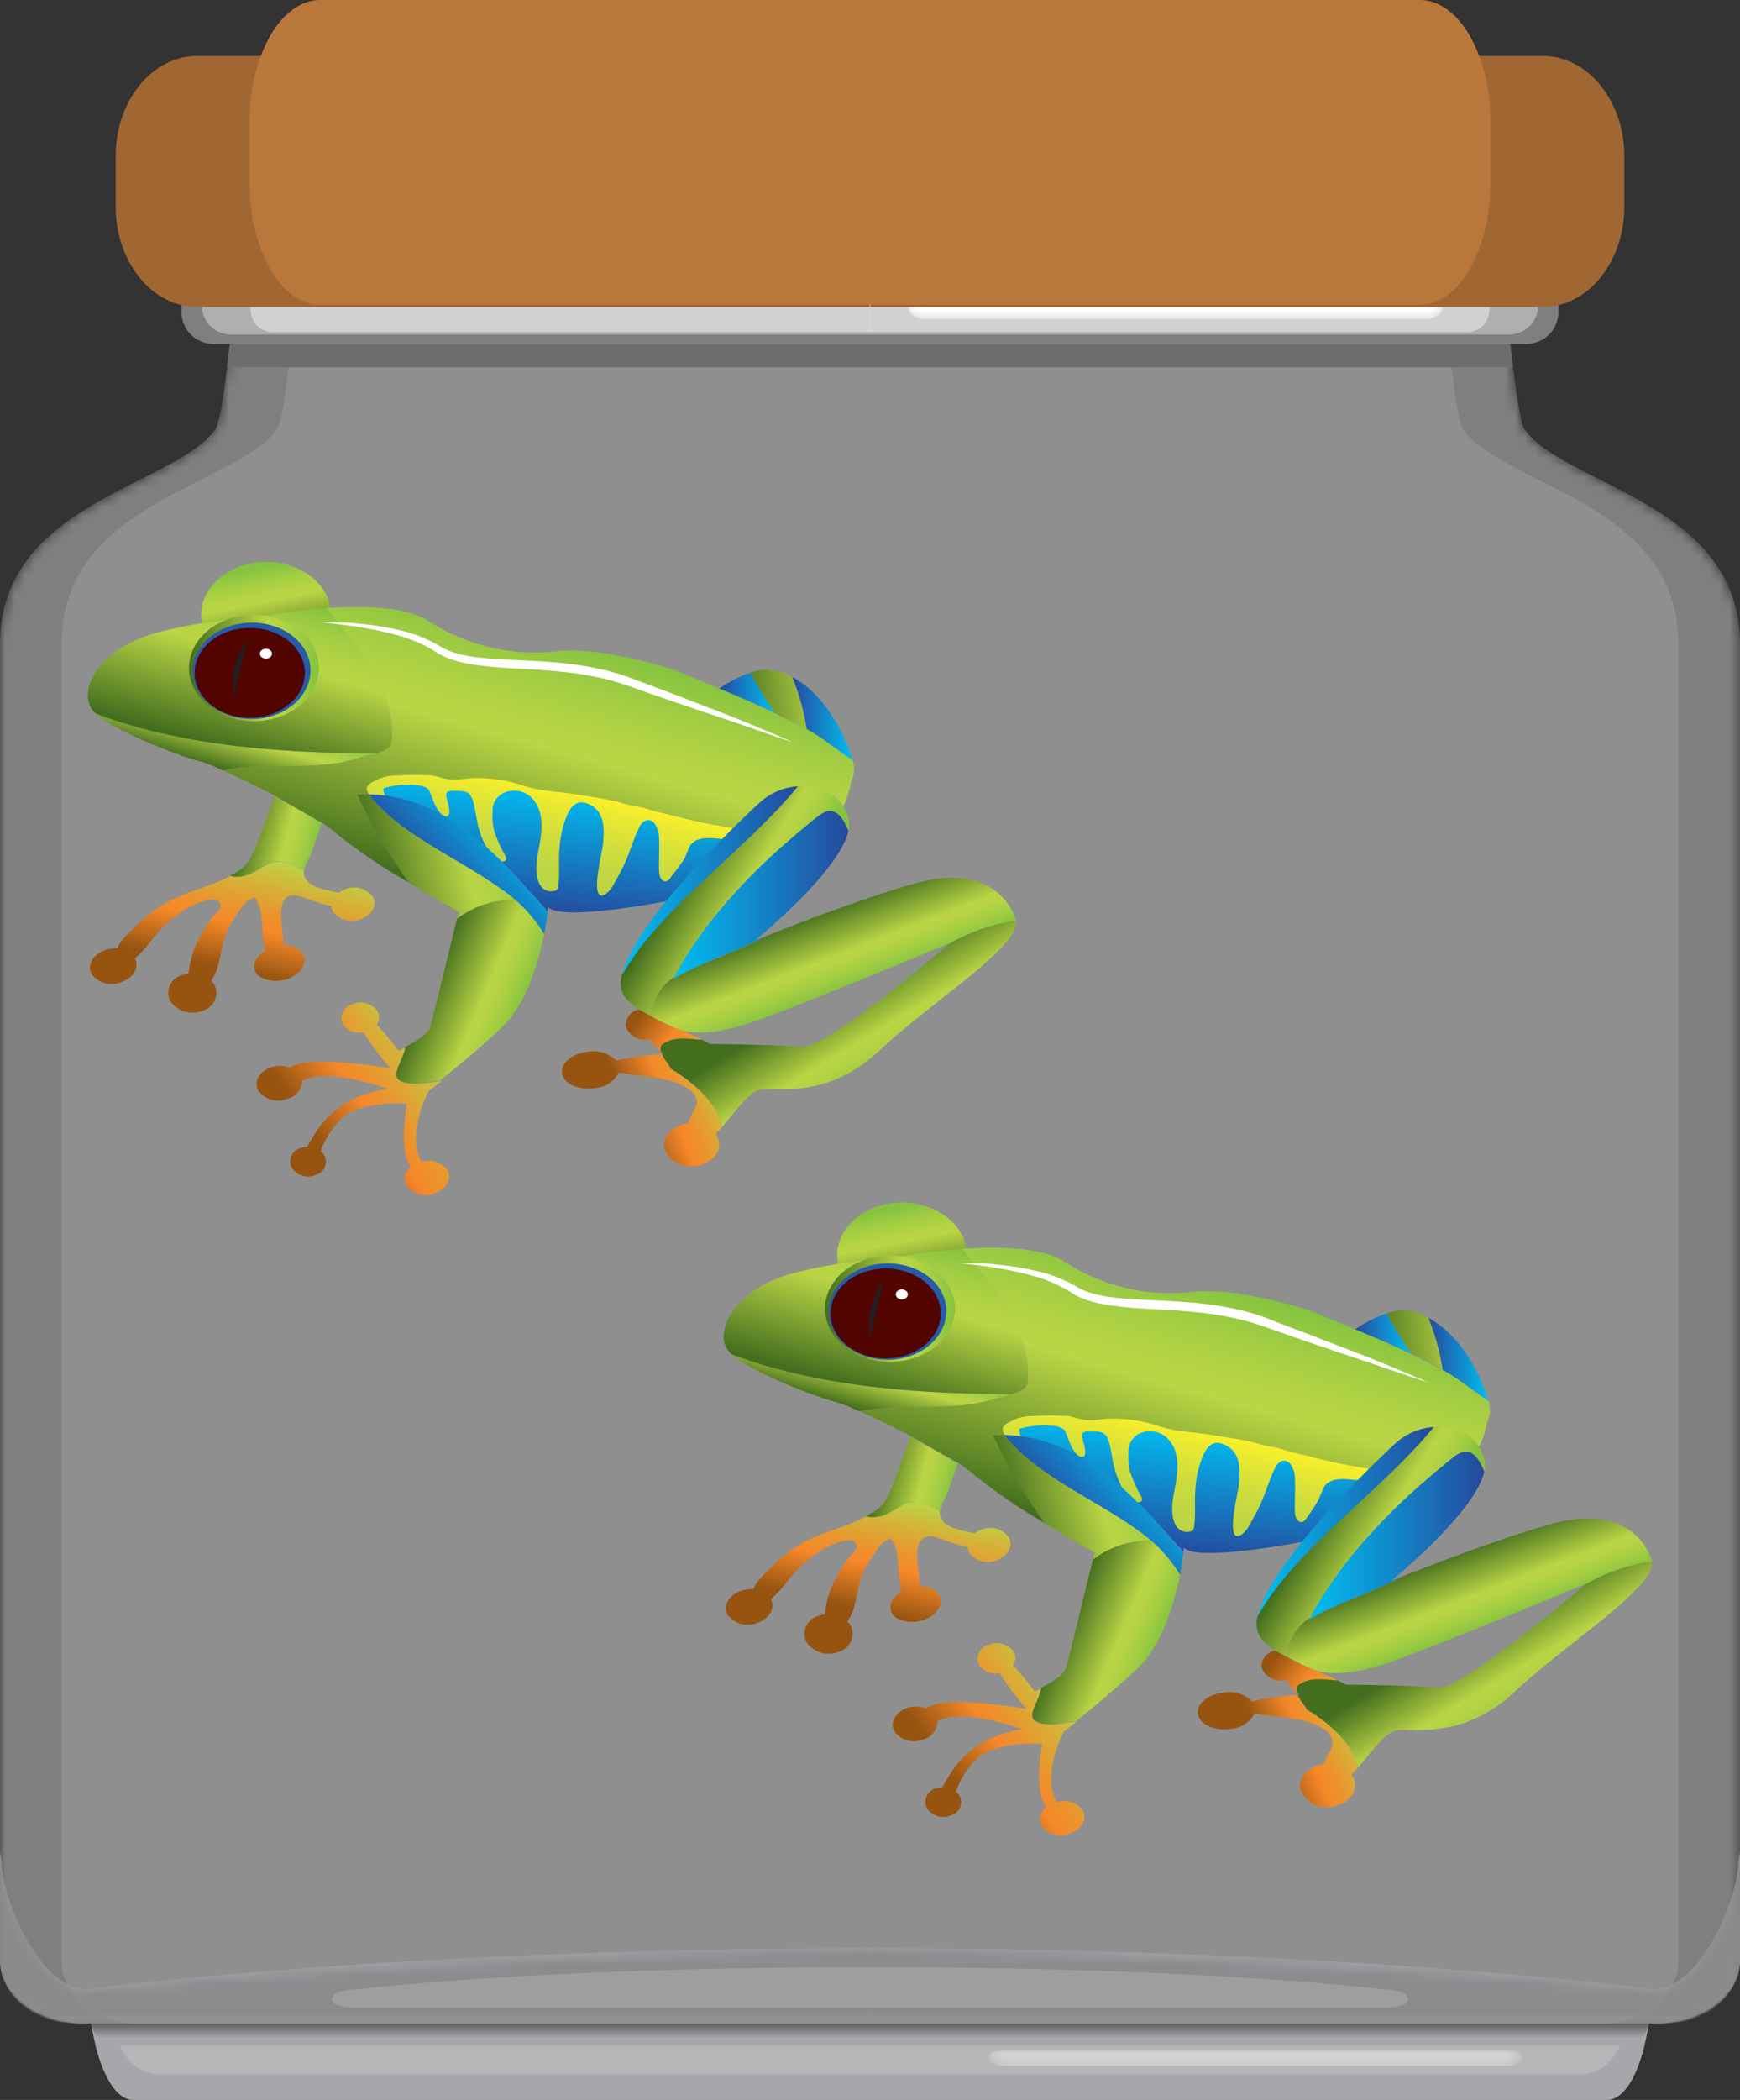 <svg id="Layer_1" data-name="Layer 1" xmlns="http://www.w3.org/2000/svg" xmlns:xlink="http://www.w3.org/1999/xlink" viewBox="0 0 178.55 215.4"><rect x="0" y="0" width="178.55" height="215.4" fill="#333333" stroke="none"/><defs><linearGradient id="linear-gradient" y1="116.49" x2="178.55" y2="116.49" gradientUnits="userSpaceOnUse"><stop offset="0.05" stop-color="#fff"/><stop offset="0.09" stop-color="#fafafa"/><stop offset="0.13" stop-color="#ececec"/><stop offset="0.18" stop-color="#d5d5d5"/><stop offset="0.22" stop-color="#b4b4b4"/><stop offset="0.27" stop-color="#8a8a8a"/><stop offset="0.32" stop-color="#575757"/><stop offset="0.46"/><stop offset="0.55"/><stop offset="0.61" stop-color="#232222"/><stop offset="0.69" stop-color="#4e4c4b"/><stop offset="0.93" stop-color="#fff"/></linearGradient><linearGradient id="linear-gradient-2" x1="126.6" y1="190.01" x2="126.6" y2="207.56" gradientUnits="userSpaceOnUse"><stop offset="0.28"/><stop offset="0.39" stop-color="#030303"/><stop offset="0.49" stop-color="#0e0e0e"/><stop offset="0.57" stop-color="#1f1f1f"/><stop offset="0.66" stop-color="#373737"/><stop offset="0.73" stop-color="#575757"/><stop offset="0.81" stop-color="#7d7d7d"/><stop offset="0.89" stop-color="#ababab"/><stop offset="0.96" stop-color="#dfdfdf"/><stop offset="1" stop-color="#fff"/></linearGradient><linearGradient id="Neutral_4" x1="93.22" y1="31.54" x2="148.04" y2="31.54" gradientUnits="userSpaceOnUse"><stop offset="0.03" stop-color="#231f20"/><stop offset="1" stop-color="#fff"/></linearGradient><linearGradient id="linear-gradient-3" x1="-635.57" y1="190.01" x2="-635.57" y2="207.56" gradientTransform="matrix(-1, 0, 0, 1, -583.62, 0)" xlink:href="#linear-gradient-2"/><linearGradient id="linear-gradient-4" x1="-663.81" y1="11.24" x2="-609.3" y2="11.24" gradientTransform="matrix(-1, 0, 0, 1, -583.62, 0)" gradientUnits="userSpaceOnUse"><stop offset="0.07"/><stop offset="0.88" stop-color="#fff"/><stop offset="0.99"/></linearGradient><linearGradient id="Neutral_4-2" x1="101.39" y1="211.09" x2="156.2" y2="211.09" xlink:href="#Neutral_4"/><linearGradient id="linear-gradient-5" x1="92.2" y1="1.88" x2="144.92" y2="1.88" gradientUnits="userSpaceOnUse"><stop offset="0.03"/><stop offset="0.89" stop-color="#fff"/><stop offset="1"/></linearGradient><mask id="mask" x="0" y="25.42" width="178.55" height="182.14" maskUnits="userSpaceOnUse"><path d="M156.43,44c-1-1.5-2.37-18.62-2.37-18.62H24.49S23.15,42.54,22.12,44C18.16,49.8,0,51.53,0,66V201.11c0,3.56,3.54,6.45,7.9,6.45H170.65c4.36,0,7.9-2.89,7.9-6.45V66C178.55,51.53,160.39,49.8,156.43,44Z" fill="url(#linear-gradient)"/></mask><mask id="mask-2" x="74.66" y="190.01" width="103.89" height="17.54" maskUnits="userSpaceOnUse"><g opacity="0.59"><path d="M178.36,191.16c0,3.56-3.89,12.89-8.69,12.89,0,0-45.89-4.21-95-4.21v7.71h95.2c4.8,0,8.69-2.89,8.69-6.45V190A7.47,7.47,0,0,0,178.36,191.16Z" fill="url(#linear-gradient-2)"/></g></mask><mask id="mask-3" x="93.22" y="30.36" width="54.81" height="2.36" maskUnits="userSpaceOnUse"><path d="M148,31.54c0-.65-.75-1.18-1.69-1.18H94.91c-.93,0-1.69.53-1.69,1.18s.76,1.18,1.69,1.18h51.44C147.28,32.73,148,32.2,148,31.54Z" fill="url(#Neutral_4)"/></mask><mask id="mask-4" x="0" y="190.01" width="103.89" height="17.54" maskUnits="userSpaceOnUse"><g opacity="0.59"><path d="M.19,191.16c0,3.56,3.89,12.89,8.69,12.89,0,0,45.89-4.21,95-4.21v7.71H8.69c-4.8,0-8.69-2.89-8.69-6.45V190A7.47,7.47,0,0,1,.19,191.16Z" fill="url(#linear-gradient-3)"/></g></mask><linearGradient id="linear-gradient-6" x1="89.27" y1="207.56" x2="89.27" y2="209.06" gradientUnits="userSpaceOnUse"><stop offset="0" stop-color="#5e5e5e"/><stop offset="1" stop-color="#a5a7aa"/></linearGradient><mask id="mask-5" x="25.68" y="10.59" width="54.51" height="1.29" maskUnits="userSpaceOnUse"><path d="M80.19,11.24a.73.73,0,0,1-.79.64H26.47a.73.73,0,0,1-.79-.64h0a.73.73,0,0,1,.79-.64H79.4a.73.73,0,0,1,.79.64Z" fill="url(#linear-gradient-4)"/></mask><mask id="mask-6" x="101.39" y="210.26" width="54.81" height="1.65" maskUnits="userSpaceOnUse"><path d="M156.2,211.09c0-.46-.76-.83-1.69-.83H103.07c-.93,0-1.69.37-1.69.83s.76.82,1.69.82h51.44C155.44,211.91,156.2,211.54,156.2,211.09Z" fill="url(#Neutral_4-2)"/></mask><mask id="mask-7" x="92.2" y="0.85" width="52.72" height="2.06" maskUnits="userSpaceOnUse"><path d="M92.2,1.88c0,.57.34,1,.76,1h51.19c.42,0,.76-.46.76-1h0c0-.57-.34-1-.76-1H93c-.42,0-.76.46-.76,1Z" fill="url(#linear-gradient-5)"/></mask><linearGradient id="linear-gradient-7" x1="26.35" y1="58.35" x2="28.06" y2="66.73" gradientUnits="userSpaceOnUse"><stop offset="0" stop-color="#85c340"/><stop offset="0.02" stop-color="#8ac540"/><stop offset="0.17" stop-color="#a4ce43"/><stop offset="0.3" stop-color="#b4d344"/><stop offset="0.4" stop-color="#bad545"/><stop offset="1" stop-color="#436e1e"/></linearGradient><linearGradient id="linear-gradient-8" x1="24.72" y1="85.43" x2="32.3" y2="87.32" gradientUnits="userSpaceOnUse"><stop offset="0" stop-color="#436e1e"/><stop offset="0.6" stop-color="#bad545"/><stop offset="0.7" stop-color="#b4d344"/><stop offset="0.83" stop-color="#a4ce43"/><stop offset="0.98" stop-color="#8ac540"/><stop offset="1" stop-color="#85c340"/></linearGradient><linearGradient id="linear-gradient-9" x1="25.69" y1="87.63" x2="23.07" y2="99.35" gradientUnits="userSpaceOnUse"><stop offset="0" stop-color="#bad545"/><stop offset="0.23" stop-color="#d5b238"/><stop offset="0.47" stop-color="#ec932d"/><stop offset="0.61" stop-color="#f58829"/><stop offset="1" stop-color="#975410"/></linearGradient><linearGradient id="linear-gradient-10" x1="73.8" y1="71.06" x2="79.56" y2="71.06" gradientUnits="userSpaceOnUse"><stop offset="0" stop-color="#254a9d"/><stop offset="1" stop-color="#00bff2"/></linearGradient><linearGradient id="linear-gradient-11" x1="81.3" y1="73.73" x2="87.48" y2="73.73" xlink:href="#linear-gradient-10"/><linearGradient id="linear-gradient-12" x1="75.39" y1="72.28" x2="90.17" y2="70.77" xlink:href="#linear-gradient-8"/><linearGradient id="linear-gradient-13" x1="23.19" y1="78.99" x2="24.79" y2="73.35" xlink:href="#linear-gradient-8"/><linearGradient id="linear-gradient-14" x1="23.65" y1="76.89" x2="28.16" y2="60.94" xlink:href="#linear-gradient-8"/><linearGradient id="linear-gradient-15" x1="51.44" y1="92.59" x2="59" y2="65.91" xlink:href="#linear-gradient-8"/><linearGradient id="linear-gradient-16" x1="59.58" y1="94.11" x2="61" y2="81.23" xlink:href="#linear-gradient-10"/><linearGradient id="linear-gradient-17" x1="-9103.87" y1="91.79" x2="-9085.87" y2="91.79" gradientTransform="matrix(-1, 0, 0, 1, -9016.8, 0)" xlink:href="#linear-gradient-10"/><linearGradient id="linear-gradient-18" x1="74.4" y1="110.14" x2="64.63" y2="114.22" xlink:href="#linear-gradient-9"/><linearGradient id="linear-gradient-19" x1="73.58" y1="110" x2="65.51" y2="104.41" xlink:href="#linear-gradient-9"/><linearGradient id="linear-gradient-20" x1="70.48" y1="89.46" x2="79.06" y2="94.7" xlink:href="#linear-gradient-8"/><linearGradient id="linear-gradient-21" x1="86.09" y1="101.32" x2="91.19" y2="109.77" xlink:href="#linear-gradient-8"/><linearGradient id="linear-gradient-22" x1="83.34" y1="93.64" x2="86.36" y2="101.44" xlink:href="#linear-gradient-8"/><linearGradient id="linear-gradient-23" x1="-9049.55" y1="68.52" x2="-9036.21" y2="68.52" gradientTransform="matrix(-1, 0, 0, 1, -9016.8, 0)" xlink:href="#linear-gradient-7"/><radialGradient id="radial-gradient" cx="-9013.39" cy="67.09" r="5.63" gradientTransform="matrix(-1.22, 0, 0, 1, -11000.61, 0.44)" gradientUnits="userSpaceOnUse"><stop offset="0" stop-color="#3165af"/><stop offset="0.64" stop-color="#2b60ac"/><stop offset="1" stop-color="#255ba9"/></radialGradient><radialGradient id="radial-gradient-2" cx="-9013.26" cy="67.39" r="5.25" gradientTransform="matrix(-1.22, 0, 0, 1, -11000.61, 0.44)" gradientUnits="userSpaceOnUse"><stop offset="0" stop-color="#ee4323"/><stop offset="0.13" stop-color="#e84122"/><stop offset="0.3" stop-color="#d83a1e"/><stop offset="0.49" stop-color="#bc2f18"/><stop offset="0.7" stop-color="#96200f"/><stop offset="0.92" stop-color="#660c05"/><stop offset="1" stop-color="#520400"/></radialGradient><linearGradient id="linear-gradient-24" x1="57.57" y1="80.52" x2="55.39" y2="90.47" gradientUnits="userSpaceOnUse"><stop offset="0" stop-color="#fff229"/><stop offset="0.2" stop-color="#eae931"/><stop offset="0.51" stop-color="#d0de3c"/><stop offset="0.79" stop-color="#c0d743"/><stop offset="1" stop-color="#bad545"/></linearGradient><linearGradient id="linear-gradient-25" x1="-9098.68" y1="90.29" x2="-9080.69" y2="90.29" gradientTransform="matrix(-1, 0, 0, 1, -9016.8, 0)" xlink:href="#linear-gradient-10"/><linearGradient id="linear-gradient-26" x1="45.56" y1="109.2" x2="33.17" y2="117.61" xlink:href="#linear-gradient-9"/><linearGradient id="linear-gradient-27" x1="37.98" y1="88.95" x2="53.27" y2="84.61" xlink:href="#linear-gradient-8"/><linearGradient id="linear-gradient-28" x1="44.26" y1="100.46" x2="53.01" y2="104.18" xlink:href="#linear-gradient-8"/><linearGradient id="linear-gradient-29" x1="44.59" y1="90.83" x2="51.77" y2="83.81" xlink:href="#linear-gradient-10"/><linearGradient id="linear-gradient-30" x1="91.6" y1="124.06" x2="93.31" y2="132.45" xlink:href="#linear-gradient-7"/><linearGradient id="linear-gradient-31" x1="89.97" y1="151.15" x2="97.55" y2="153.04" xlink:href="#linear-gradient-8"/><linearGradient id="linear-gradient-32" x1="90.95" y1="153.34" x2="88.33" y2="165.07" xlink:href="#linear-gradient-9"/><linearGradient id="linear-gradient-33" x1="139.05" y1="136.78" x2="144.81" y2="136.78" xlink:href="#linear-gradient-10"/><linearGradient id="linear-gradient-34" x1="146.56" y1="139.45" x2="152.74" y2="139.45" xlink:href="#linear-gradient-10"/><linearGradient id="linear-gradient-35" x1="140.64" y1="138" x2="155.42" y2="136.48" xlink:href="#linear-gradient-8"/><linearGradient id="linear-gradient-36" x1="88.45" y1="144.71" x2="90.04" y2="139.07" xlink:href="#linear-gradient-8"/><linearGradient id="linear-gradient-37" x1="88.9" y1="142.61" x2="93.42" y2="126.65" xlink:href="#linear-gradient-8"/><linearGradient id="linear-gradient-38" x1="116.69" y1="158.31" x2="124.25" y2="131.63" xlink:href="#linear-gradient-8"/><linearGradient id="linear-gradient-39" x1="124.84" y1="159.83" x2="126.25" y2="146.95" xlink:href="#linear-gradient-10"/><linearGradient id="linear-gradient-40" x1="-9169.13" y1="157.51" x2="-9151.12" y2="157.51" gradientTransform="matrix(-1, 0, 0, 1, -9016.8, 0)" xlink:href="#linear-gradient-10"/><linearGradient id="linear-gradient-41" x1="139.66" y1="175.86" x2="129.88" y2="179.94" xlink:href="#linear-gradient-9"/><linearGradient id="linear-gradient-42" x1="138.83" y1="175.72" x2="130.76" y2="170.13" xlink:href="#linear-gradient-9"/><linearGradient id="linear-gradient-43" x1="135.74" y1="155.18" x2="144.31" y2="160.42" xlink:href="#linear-gradient-8"/><linearGradient id="linear-gradient-44" x1="151.34" y1="167.04" x2="156.44" y2="175.48" xlink:href="#linear-gradient-8"/><linearGradient id="linear-gradient-45" x1="148.59" y1="159.36" x2="151.61" y2="167.16" xlink:href="#linear-gradient-8"/><linearGradient id="linear-gradient-46" x1="-9114.8" y1="134.24" x2="-9101.46" y2="134.24" gradientTransform="matrix(-1, 0, 0, 1, -9016.8, 0)" xlink:href="#linear-gradient-7"/><radialGradient id="radial-gradient-3" cx="-9066.73" cy="132.92" r="5.63" xlink:href="#radial-gradient"/><radialGradient id="radial-gradient-4" cx="-9066.6" cy="133.22" r="5.25" xlink:href="#radial-gradient-2"/><linearGradient id="linear-gradient-47" x1="122.83" y1="146.24" x2="120.64" y2="156.18" xlink:href="#linear-gradient-24"/><linearGradient id="linear-gradient-48" x1="-9163.93" y1="156.01" x2="-9145.94" y2="156.01" gradientTransform="matrix(-1, 0, 0, 1, -9016.8, 0)" xlink:href="#linear-gradient-10"/><linearGradient id="linear-gradient-49" x1="110.82" y1="174.92" x2="98.42" y2="183.33" xlink:href="#linear-gradient-9"/><linearGradient id="linear-gradient-50" x1="103.23" y1="154.67" x2="118.53" y2="150.33" xlink:href="#linear-gradient-8"/><linearGradient id="linear-gradient-51" x1="109.52" y1="166.18" x2="118.26" y2="169.89" xlink:href="#linear-gradient-8"/><linearGradient id="linear-gradient-52" x1="109.84" y1="156.55" x2="117.02" y2="149.53" xlink:href="#linear-gradient-10"/></defs><title>1</title><g mask="url(#mask)"><path d="M156.43,44c-1-1.5-2.37-18.62-2.37-18.62H24.49S23.15,42.54,22.12,44C18.16,49.8,0,51.53,0,66V201.11c0,3.56,3.54,6.45,7.9,6.45H170.65c4.36,0,7.9-2.89,7.9-6.45V66C178.55,51.53,160.39,49.8,156.43,44Z" fill="#7f7f7f"/></g><path d="M150.11,44c-1-1.5-2.37-18.62-2.37-18.62H30.81S29.47,42.54,28.44,44c-4,5.77-22.12,7.49-22.12,22V201.11c0,3.56,3.54,6.45,7.9,6.45H164.33c4.36,0,7.9-2.89,7.9-6.45V66C172.23,51.53,154.07,49.8,150.11,44Z" fill="#bbbcbe" opacity="0.27"/><path d="M154,26.71h.12c-.08-.8-.12-1.28-.12-1.28H89.27v1.29Z" fill="#595b5c"/><path d="M89.27,37.67h66c-.11-.77-.21-1.56-.31-2.36H89.27Z" fill="#6b6d6f"/><g opacity="0.59"><path d="M178.36,191.16c0,3.56-3.89,12.89-8.69,12.89,0,0-31.27-4.21-80.39-4.21v7.71h80.58c4.8,0,8.69-2.89,8.69-6.45V190A7.47,7.47,0,0,0,178.36,191.16Z" fill="#aaadb0"/></g><g mask="url(#mask-2)"><path d="M178.36,191.16c0,3.56-3.89,12.89-8.69,12.89,0,0-31.27-4.21-80.39-4.21v7.71h80.58c4.8,0,8.69-2.89,8.69-6.45V190A7.47,7.47,0,0,0,178.36,191.16Z" fill="#7d7f81"/></g><path d="M141.88,204.05s-17.85-2.27-52.6-2.27v4.16H142C145.41,205.95,145.28,204.05,141.88,204.05Z" fill="#fff" opacity="0.16"/><path d="M89.27,28.43h65c-.07-.67-.12-1.25-.17-1.72H89.27Z" fill="#797c7e" opacity="0.71"/><path d="M156.85,28.35H89.27v6.92h67.58a3.28,3.28,0,0,0,3.06-3.46A3.28,3.28,0,0,0,156.85,28.35Z" fill="#7d7f81"/><path d="M154.88,28.43H89.27v5.88h65.61a2.94,2.94,0,1,0,0-5.88Z" fill="#aeafb0"/><path d="M150.23,29.4h-61v4.67h61a2.35,2.35,0,1,0,0-4.67Z" fill="#e1e2e3" opacity="0.66"/><g mask="url(#mask-3)"><path d="M148,31.54c0-.65-.75-1.18-1.69-1.18H94.91c-.93,0-1.69.53-1.69,1.18s.76,1.18,1.69,1.18h51.44C147.28,32.73,148,32.2,148,31.54Z" fill="#fff"/></g><path d="M24.5,26.71h-.12c.07-.8.12-1.28.12-1.28H89.27v1.29Z" fill="#595b5c"/><path d="M9.37,207.56c.67,4.59,2.34,7.84,4.29,7.84H164.89c2,0,3.62-3.25,4.29-7.84Z" fill="#a5a7aa"/><path d="M12.34,209.8a4.47,4.47,0,0,0,4.15,3H162.05a4.47,4.47,0,0,0,4.15-3Z" fill="#b4b6b8"/><path d="M89.27,37.67h-66c.11-.77.21-1.56.31-2.36H89.27Z" fill="#6b6d6f"/><g opacity="0.59"><path d="M.19,191.16c0,3.56,3.89,12.89,8.69,12.89,0,0,31.27-4.21,80.39-4.21v7.71H8.69c-4.8,0-8.69-2.89-8.69-6.45V190A7.47,7.47,0,0,1,.19,191.16Z" fill="#aaadb0"/></g><g mask="url(#mask-4)"><path d="M.19,191.16c0,3.56,3.89,12.89,8.69,12.89,0,0,31.27-4.21,80.39-4.21v7.71H8.69c-4.8,0-8.69-2.89-8.69-6.45V190A7.47,7.47,0,0,1,.19,191.16Z" fill="#7d7f81"/></g><path d="M36.67,204.05s17.85-2.27,52.6-2.27v4.16H36.54C33.14,205.95,33.27,204.05,36.67,204.05Z" fill="#fff" opacity="0.16"/><path d="M89.27,28.43h-65c.07-.67.12-1.25.17-1.72H89.27Z" fill="#797c7e" opacity="0.71"/><path d="M9.37,207.56a8.89,8.89,0,0,0,.53,1.51H168.65a8.85,8.85,0,0,0,.53-1.51Z" fill="url(#linear-gradient-6)"/><g mask="url(#mask-5)"><path d="M80.19,11.24a.73.73,0,0,1-.79.64H26.47a.73.73,0,0,1-.79-.64h0a.73.73,0,0,1,.79-.64H79.4a.73.73,0,0,1,.79.64Z" fill="#fff" opacity="0.32"/></g><path d="M21.69,28.35H89.27v6.92H21.69a3.28,3.28,0,0,1-3.06-3.46A3.28,3.28,0,0,1,21.69,28.35Z" fill="#7d7f81"/><path d="M23.67,28.43H89.27v5.88H23.67a2.94,2.94,0,1,1,0-5.88Z" fill="#aeafb0"/><path d="M28.32,29.4h61v4.67h-61a2.35,2.35,0,1,1,0-4.67Z" fill="#e1e2e3" opacity="0.66"/><g mask="url(#mask-6)"><path d="M156.2,211.09c0-.46-.76-.83-1.29-.83H103.47c-1.33,0-2.08.37-2.08.83s.76.82,1.69.82h51.44C155.44,211.91,156.2,211.54,156.2,211.09Z" fill="#d6d6d6"/></g><path d="M158.31,5.74h-69V31.49h69c4.62,0,8.37-4.61,8.37-10.3V16C166.68,10.35,162.93,5.74,158.31,5.74Z" fill="#a16733"/><path d="M154.15,7H89.27V30.2h64.88c4.39,0,8-4.15,8-9.27V16.3C162.1,11.18,158.54,7,154.15,7Z" fill="#a16733"/><g mask="url(#mask-7)"><path d="M92.2,1.88c0,.57.34,1,.76,1h51.19c.42,0,.76-.46.76-1h0c0-.57-.34-1-.76-1H93c-.42,0-.76.46-.76,1Z" fill="#fff" opacity="0.71"/></g><path d="M20.24,5.74h69V31.49h-69c-4.62,0-8.37-4.61-8.37-10.3V16C11.87,10.35,15.61,5.74,20.24,5.74Z" fill="#a16733"/><path d="M24.4,7H89.27V30.2H24.4c-4.39,0-7.95-4.15-7.95-9.27V16.3C16.45,11.18,20,7,24.4,7Z" fill="#a16733"/><path d="M145.7,0H32.85c-4,0-7.24,5.6-7.24,12.51v6.25c0,6.91,3.24,12.51,7.24,12.51H145.7c4,0,7.24-5.6,7.24-12.51V12.51C152.94,5.6,149.7,0,145.7,0Z" fill="#ba773b"/><path d="M21.26,65.36c1.54,2.73,5.5,3.92,8.85,2.66s4.8-4.49,3.26-7.22-5.5-3.92-8.85-2.66S19.71,62.63,21.26,65.36Z" fill="url(#linear-gradient-7)"/><path d="M27.74,88.49c1.24-.38,2.31.24,3.45.81A3.88,3.88,0,0,1,31.73,88a10.11,10.11,0,0,0,.54-1.47c.25-.67.5-1.33.72-2l0-.14-4.84-2.75-.1.28c-.56,1.58-1.12,3.16-1.71,4.74a7.88,7.88,0,0,1-1,1.92,4.56,4.56,0,0,1-1.29,1l-.45.28C25.26,90.25,26.5,89.1,27.74,88.49Z" fill="url(#linear-gradient-8)"/><path d="M38.26,92a2.38,2.38,0,0,0-2.87-.77,2.43,2.43,0,0,0-.63.35c-1.34-.33-2.92-.47-3.45-1.54a1.22,1.22,0,0,1-.11-.72c-1.14-.57-2.21-1.19-3.45-.81-1.24.61-2.48,1.76-4.12,1.34-1.89,1.08-4.39,1.54-6.31,2.61A14.06,14.06,0,0,0,13.93,95c-.62.65-1.62,1.44-1.87,2.29a3.15,3.15,0,0,0-1.35.19c-1.22.46-1.8,1.56-1.3,2.45a2.59,2.59,0,0,0,3.12.78c1.19-.45,1.77-1.5,1.32-2.38a15.54,15.54,0,0,0,1.87-2.11,13.91,13.91,0,0,1,3.63-3.14c.48-.28,3.27-1.57,3.28-.14,0,.41-.67.91-.91,1.24A15.85,15.85,0,0,0,20.57,96a9.78,9.78,0,0,0-1.22,3.85,3,3,0,0,0-.65.15,1.89,1.89,0,0,0-1.23,2.68,2.74,2.74,0,0,0,3.3,1A1.89,1.89,0,0,0,22,101a2,2,0,0,0-.33-.42c.85-1.16.95-2.87,1.28-4.08a8.78,8.78,0,0,1,1.4-2.75c.5-.74.78-1.34,1.76-1.68.77.87.76,2.39.84,3.43a9.71,9.71,0,0,0,.28,2c-1,.57-1.38,1.48-1,2.22s2,1.18,3.34.67,2-1.63,1.54-2.51a2.22,2.22,0,0,0-2-.91c0-.24,0-.49-.06-.76-.07-1-.64-3.49.43-4.21.55-.37,1.29-.09,1.84.12a23.09,23.09,0,0,0,2.28.72l.41.11a1.35,1.35,0,0,0,.16.55,2.38,2.38,0,0,0,2.87.77C38.22,93.83,38.73,92.82,38.26,92Z" fill="url(#linear-gradient-9)"/><path d="M73.8,70.64s2.85,1.11,5.76,2.49A36.44,36.44,0,0,1,77,69,12.72,12.72,0,0,0,73.8,70.64Z" fill="url(#linear-gradient-10)"/><path d="M87.48,78s-1.62-6.1-6.18-8.56a23.05,23.05,0,0,1,1.49,5.33c.59.34,1.13.67,1.58,1Z" fill="url(#linear-gradient-11)"/><path d="M80,68.87A4.84,4.84,0,0,0,77,69a36.44,36.44,0,0,0,2.51,4.12c1.12.53,2.25,1.1,3.23,1.66a23.05,23.05,0,0,0-1.49-5.33A8.34,8.34,0,0,0,80,68.87Z" fill="url(#linear-gradient-12)"/><path d="M20.63,78.11a16.51,16.51,0,0,1,2.23.91L23,79c4.71-.9,9.42.23,14.12-1.36a13.93,13.93,0,0,0,1.52-.38c-9.87,0-19.87-.72-28.82-4.08C12.26,75.42,20.32,78.16,20.63,78.11Z" fill="url(#linear-gradient-13)"/><path d="M40.2,76.06c.49-5-3.34-9.44-6.72-13.68a65,65,0,0,0-7.46,1,47.57,47.57,0,0,0-9.75,1.47c-5.52,1.4-8.12,5.33-7,7.64a2.56,2.56,0,0,0,.58.72c8.95,3.36,19,4,28.82,4.08C39.48,77,40.2,76.61,40.2,76.06Z" fill="url(#linear-gradient-14)"/><path d="M87.34,80.17A2.88,2.88,0,0,0,87.49,78h0l-3.12-2.23c-3.12-2.23-15.23-7.07-15.23-7.07s-6.89-2.33-11.77-1.93a20,20,0,0,1-13.45-3.11c-2.35-1.44-6.64-1.55-10.44-1.28,3.38,4.24,7.2,8.7,6.72,13.68,0,.9-1.94,1.36-3,1.58C32.45,79.23,27.74,78.1,23,79l-.18,0c1.44.65,3.4,1.59,5.34,2.59L33,84.37a13,13,0,0,1,1.67,1.25A56,56,0,0,0,42,90.55a53.11,53.11,0,0,1-5.32-9.07,16.7,16.7,0,0,1,2.8.12c-.47-.52-.12-.95-.42-1.56,15.17,0,28.78,3.11,43.14,7.06.43-.28.86-.56,1.3-.87A9.19,9.19,0,0,0,87.34,80.17Z" fill="url(#linear-gradient-15)"/><path d="M39.44,81.6c7.53,1,12.29,7,16.77,11.88,0-.29,0-.45,0-.45,1.37,1.49,11.56-.47,12.6-.67,6.82-1.82,10-3.16,13.3-5.26C67.8,83.15,54.49,80,39.32,80,39.62,80.65,39,81.08,39.44,81.6Z" fill="url(#linear-gradient-16)"/><path d="M87.07,85.21c-.72-1.71-1.58-2.82-3.33-1.35-6.19,5-11.3,10.25-14.68,16.54,3-1.75,6.48-2.74,9.61-4.43l-1.17.47S86.13,89.44,87.07,85.21Z" fill="url(#linear-gradient-17)"/><path d="M67.92,108.13a31.81,31.81,0,0,0-4.67.66,3.38,3.38,0,0,0-3-.9c-1.62.21-2.77,1.22-2.57,2.25s1.68,1.7,3.3,1.48a3,3,0,0,0,2.52-1.6c1.6.29,4.15.48,5.34.85,1.91.59,3.38,1.58,2.26,3.26a3.65,3.65,0,0,0-.49,1.11h-.06c-1.54.2-2.6,1.34-2.36,2.54a2.77,2.77,0,0,0,3.21,1.81c1.54-.2,2.6-1.34,2.36-2.54a1.84,1.84,0,0,0-.33-.75c.24-.24.49-.5.73-.78-.65-2.38-2.86-4.46-5.31-5.91C68.77,109.35,68.19,108.76,67.92,108.13Z" fill="url(#linear-gradient-18)"/><path d="M67.85,107.25c1.23-1,2.74-.68,4.19-.6-.53-.27-1.27-.63-2-.93a40.31,40.31,0,0,1-4.44-2.18,1.67,1.67,0,0,0-1.39,1.76,2.1,2.1,0,0,0,2.45,1.3l.11,0a4.56,4.56,0,0,0,1.09,1.32A1,1,0,0,1,67.85,107.25Z" fill="url(#linear-gradient-19)"/><path d="M69.18,100.2c3.37-6.2,8.44-11.41,14.56-16.34,1.74-1.47,2.61-.36,3.33,1.35a2.71,2.71,0,0,0,0-1.23c-.58-2.43-2.88-3.51-5.22-3.33-5.27,6.48-14,12.3-18,19.28a2.59,2.59,0,0,0,.6,2.74c.37.32.73.6,1.09.87l1.23.66A5.26,5.26,0,0,1,69.18,100.2Z" fill="url(#linear-gradient-20)"/><path d="M82.29,107.38c-2.51-.23-9.44-.3-9.44-.3s-.33-.18-.82-.43c-1.45-.08-3-.44-4.19.6a1,1,0,0,0,0,.65l.27.22h-.19c.27.63.85,1.22.91,1.5,2.46,1.45,4.66,3.53,5.31,5.91,1.39-1.59,2.74-3.62,4-3.78,1.75-.23,6.77,1,12.11-4s14.54-10.74,14-13.34a19.42,19.42,0,0,0-6.81,2.37C96.28,97.81,84.67,107.6,82.29,107.38Z" fill="url(#linear-gradient-21)"/><path d="M93.94,90.61C88.69,92.06,81.47,94.87,78.68,96c-3.13,1.69-6.61,2.67-9.61,4.43l.11-.2a5.26,5.26,0,0,0-2.38,4A24.24,24.24,0,0,0,70,105.72c2.29.49,4.63,0,7.58-1,5.26-1.87,19.94-8,19.94-8l-.1.08a19.42,19.42,0,0,1,6.81-2.37,1.23,1.23,0,0,0,0-.12C103.4,91.81,100.58,88.76,93.94,90.61Z" fill="url(#linear-gradient-22)"/><path d="M20,70.8c1.54,2.73,5.51,3.92,8.85,2.66s4.8-4.49,3.26-7.22-5.5-3.92-8.85-2.66S18.48,68.07,20,70.8Z" fill="url(#linear-gradient-23)"/><path d="M20.33,70.88c1.4,2.48,5,3.56,8,2.42s4.37-4.08,3-6.56-5-3.56-8-2.42S18.93,68.4,20.33,70.88Z" fill="url(#radial-gradient)"/><path d="M20.5,70.95c1.31,2.31,4.66,3.32,7.5,2.25s4.07-3.81,2.76-6.12-4.66-3.32-7.5-2.25S19.19,68.64,20.5,70.95Z" fill="url(#radial-gradient-2)"/><path d="M74.55,84.83a51.25,51.25,0,0,1-5.13-1.08c-1.08-.28-2.16-.48-3.19-.83-.52-.18-1-.21-1.58-.33s-1.16-.34-1.76-.46c-1.58-.31-3.11-.56-4.71-.78-1-.13-2-.22-3-.39s-1.85-.52-2.81-.76a15.12,15.12,0,0,0-3.59-.39c-.87,0-1.68.22-2.6.14-.63-.05-1.23-.33-1.86-.41a30.33,30.33,0,0,0-3.54,0,4.92,4.92,0,0,0-2.54.66c-.51.3-.74.57-.51,1.06a1.47,1.47,0,0,0,1,.75c.51.17.7.11.83-.16-.12-.47-.4-1.06,0-1.06a8.72,8.72,0,0,1,3.44-.22l.08,0a2.46,2.46,0,0,1,.77.29c.21.14.22.32.32.53.19.41.31.85.51,1.24s.73,1.27,1.2,1.1.09-1.32,0-1.62c-.1-.6-.32-1,.64-1,1.12,0,1.69,0,2,1s.33,1.9.61,2.83a9.32,9.32,0,0,0,.9,2.19c.24.39.87,1.31,1.59,1.24s0-.94-.09-1.18a17.28,17.28,0,0,1-.79-1.86,5.83,5.83,0,0,1-.19-2,2,2,0,0,1,1-1.93,2.55,2.55,0,0,1,3.33.82c1,1.36.7,3.36.4,4.86-.22,1.1-.49,2.74.19,3.77a1.28,1.28,0,0,0,1.31.55c.53-.09.48-.32.53-.76.14-1.21,0-2.47.11-3.69a10.56,10.56,0,0,1,.78-3.36c.35-.77.92-1.59,2-1.19,2,.71,1.8,2.78,1.67,4.26-.05.61-1.22,5.11-.16,5.19.56,0,1.1-.82,1.28-1.16.37-.68.76-1.36,1.08-2.06.59-1.26.92-2.58,1.55-3.82.26-.52.86-1,1.46-.44a2.28,2.28,0,0,1,.54,1.5c.06.94,0,1.9,0,2.85,0,.39-.06,1.31.4,1.6s.72-.2.94-.51A19,19,0,0,0,70.28,88a12.5,12.5,0,0,1,.53-1.25c.83-1.22,2.78-.67,4.14-.61.48,0,1.23,0,1.35-.53S75,84.9,74.55,84.83Z" fill="url(#linear-gradient-24)"/><path d="M81.88,80.65a6.49,6.49,0,0,0-4,1.74s-12.6,11.53-14,17.54C67.86,93,76.6,87.14,81.88,80.65Z" fill="url(#linear-gradient-25)"/><path d="M41,110.87c-1-.59.37-2,.56-3.42l-.64.36a32.85,32.85,0,0,0-2.27-2.72,1.25,1.25,0,0,0,.09-1.37,2.12,2.12,0,0,0-2.56-.71,1.47,1.47,0,0,0-1,2.05,2,2,0,0,0,2.11.83,32,32,0,0,0,2.76,3.69s-7.42-1.3-9.83-.31a4,4,0,0,0-.49.24,2.9,2.9,0,0,0-2,0c-1.17.44-1.72,1.51-1.22,2.39a2.51,2.51,0,0,0,3,.79A1.89,1.89,0,0,0,31,110.87c2.69-1.46,8.73.81,8.73.81-5.63.92-7.18,4.22-8.18,5.88l0,.07a2.16,2.16,0,0,0-.72.14,1.41,1.41,0,0,0-.9,2,2,2,0,0,0,2.46.75,1.41,1.41,0,0,0,.9-2,1.54,1.54,0,0,0-.38-.43,8.66,8.66,0,0,1,1.59-2.76c1.87-2.6,7.25-2.12,7.25-2.12s-.63,3.49-.06,5.48a3.66,3.66,0,0,0,.49,1,1.49,1.49,0,0,0-.48,1.91,2.45,2.45,0,0,0,3,.76c1.15-.43,1.69-1.47,1.21-2.33a2.38,2.38,0,0,0-2.66-.85l0,0c-1.62-2.87.73-7.24.73-7.24s.5-.38,1.34-1.06C43.66,111.11,42.11,111.42,41,110.87Z" fill="url(#linear-gradient-26)"/><path d="M52.95,92.37l-.56-.48c-4.8-3.72-11-5.92-14.56-10.41-.39,0-.78,0-1.18,0A53.11,53.11,0,0,0,42,90.55c2.73,1.65,5.11,3,5.11,3l-.18.74A9.35,9.35,0,0,1,52.95,92.37Z" fill="url(#linear-gradient-27)"/><path d="M46.89,94.27c-.61,2.48-2.54,10.4-2.76,11.12s-1.66,1.54-2.54,2c-.19,1.4-1.52,2.84-.56,3.42s2.63.24,4.15,0c1.39-1.12,3.71-3,6.26-5.36s3.86-6.83,4.41-9.72a15.24,15.24,0,0,0-2.9-3.43A9.35,9.35,0,0,0,46.89,94.27Z" fill="url(#linear-gradient-28)"/><path d="M37.82,81.47c3.57,4.49,9.76,6.69,14.56,10.41a15.59,15.59,0,0,1,3.46,3.91c.19-1,.3-1.84.36-2.32C51.42,88.24,46.31,81.7,37.82,81.47Z" fill="url(#linear-gradient-29)"/><path d="M24,71.45l1.37-5.8A7.48,7.48,0,0,0,24,71.45Z" fill="#231f20"/><ellipse cx="27.29" cy="67.05" rx="0.62" ry="0.51" fill="#fff"/><path d="M33,63.86h.58c.38,0,.93,0,1.63,0s1.55.1,2.52.21a27.8,27.8,0,0,1,3.24.56A14.41,14.41,0,0,1,44.64,66l.45.25.41.24.41.19c.15.06.29.13.45.18a11.56,11.56,0,0,0,2,.48c1.43.22,3,.28,4.53.36s3.18.15,4.79.31a32.8,32.8,0,0,1,4.76.82,21,21,0,0,1,2.24.7l2.08.78c1.37.51,2.68,1,3.92,1.49l3.5,1.35,1.55.61,1.39.57,2.25.94,1.44.62.51.22-.54-.17-1.51-.5L77,74.64l-1.43-.49-1.59-.53-3.58-1.21c-1.27-.43-2.61-.89-4-1.38l-2.1-.74c-.69-.23-1.41-.45-2.14-.63a31.85,31.85,0,0,0-4.58-.76c-1.56-.17-3.15-.25-4.72-.34a40.76,40.76,0,0,1-4.66-.45,11.49,11.49,0,0,1-2.2-.59c-.18-.06-.34-.15-.51-.22s-.34-.17-.5-.26l-.43-.27-.39-.24a14.45,14.45,0,0,0-3.35-1.36c-1.12-.31-2.17-.54-3.12-.71s-1.78-.29-2.47-.37l-1.61-.18Z" fill="#fff"/><path d="M86.51,131.07c1.54,2.73,5.5,3.92,8.85,2.66s4.8-4.49,3.26-7.22-5.5-3.92-8.85-2.66S85,128.34,86.51,131.07Z" fill="url(#linear-gradient-30)"/><path d="M93,154.21c1.24-.38,2.31.24,3.45.81a3.88,3.88,0,0,1,.54-1.33,10.11,10.11,0,0,0,.54-1.47c.25-.67.5-1.33.72-2l0-.14-4.84-2.75-.1.28c-.56,1.58-1.12,3.16-1.71,4.74a7.88,7.88,0,0,1-1,1.92,4.56,4.56,0,0,1-1.29,1l-.45.28C90.51,156,91.75,154.82,93,154.21Z" fill="url(#linear-gradient-31)"/><path d="M103.51,157.69a2.38,2.38,0,0,0-2.87-.77,2.43,2.43,0,0,0-.63.35c-1.34-.33-2.92-.47-3.45-1.54a1.22,1.22,0,0,1-.11-.72c-1.14-.57-2.21-1.19-3.45-.81-1.24.61-2.48,1.76-4.12,1.34-1.89,1.08-4.39,1.54-6.31,2.61a14.06,14.06,0,0,0-3.38,2.57c-.62.65-1.62,1.44-1.87,2.29a3.15,3.15,0,0,0-1.35.19c-1.22.46-1.8,1.56-1.3,2.45a2.59,2.59,0,0,0,3.12.78c1.19-.45,1.77-1.5,1.32-2.38A15.54,15.54,0,0,0,81,161.94a13.91,13.91,0,0,1,3.63-3.14c.48-.28,3.27-1.57,3.28-.14,0,.41-.67.91-.91,1.24a15.85,15.85,0,0,0-1.15,1.85,9.78,9.78,0,0,0-1.22,3.85,3,3,0,0,0-.65.15,1.89,1.89,0,0,0-1.23,2.68,2.74,2.74,0,0,0,3.3,1,1.89,1.89,0,0,0,1.23-2.68,2,2,0,0,0-.33-.42c.85-1.16.95-2.87,1.28-4.08a8.78,8.78,0,0,1,1.4-2.75c.5-.74.78-1.34,1.76-1.68.77.87.76,2.39.84,3.43a9.71,9.71,0,0,0,.28,2c-1,.57-1.38,1.48-1,2.22s2,1.18,3.34.67,2-1.63,1.54-2.51a2.22,2.22,0,0,0-2-.91c0-.24,0-.49-.06-.76-.07-1-.64-3.49.43-4.21.55-.37,1.29-.09,1.84.12a23.09,23.09,0,0,0,2.28.72l.41.11a1.35,1.35,0,0,0,.16.55,2.38,2.38,0,0,0,2.87.77C103.47,159.55,104,158.53,103.51,157.69Z" fill="url(#linear-gradient-32)"/><path d="M139.05,136.36s2.85,1.11,5.76,2.49a36.44,36.44,0,0,1-2.51-4.12A12.72,12.72,0,0,0,139.05,136.36Z" fill="url(#linear-gradient-33)"/><path d="M152.74,143.73s-1.62-6.1-6.18-8.56A23.05,23.05,0,0,1,148,140.5c.59.34,1.13.67,1.58,1Z" fill="url(#linear-gradient-34)"/><path d="M145.23,134.58a4.84,4.84,0,0,0-2.93.13,36.44,36.44,0,0,0,2.51,4.12c1.12.53,2.25,1.1,3.23,1.66a23.05,23.05,0,0,0-1.49-5.33A8.34,8.34,0,0,0,145.23,134.58Z" fill="url(#linear-gradient-35)"/><path d="M85.88,143.83a16.51,16.51,0,0,1,2.23.91l.18,0c4.71-.9,9.42.23,14.12-1.36a13.93,13.93,0,0,0,1.52-.38c-9.87,0-19.87-.72-28.82-4.08C77.52,141.13,85.58,143.88,85.88,143.83Z" fill="url(#linear-gradient-36)"/><path d="M105.45,141.78c.49-5-3.34-9.44-6.72-13.68a65,65,0,0,0-7.46,1,47.57,47.57,0,0,0-9.75,1.47c-5.52,1.4-8.12,5.33-7,7.64a2.56,2.56,0,0,0,.58.72c8.95,3.36,19,4,28.82,4.08C104.73,142.71,105.45,142.33,105.45,141.78Z" fill="url(#linear-gradient-37)"/><path d="M152.59,145.88a2.88,2.88,0,0,0,.15-2.16h0l-3.12-2.23c-3.12-2.23-15.23-7.07-15.23-7.07s-6.89-2.33-11.77-1.93a20,20,0,0,1-13.45-3.11c-2.35-1.44-6.64-1.55-10.44-1.28,3.38,4.24,7.2,8.7,6.72,13.68,0,.9-1.94,1.36-3,1.58-4.71,1.58-9.42.45-14.12,1.36l-.18,0c1.44.65,3.4,1.59,5.34,2.59l4.84,2.75a13,13,0,0,1,1.67,1.25,56,56,0,0,0,7.25,4.94,53.11,53.11,0,0,1-5.32-9.07,16.7,16.7,0,0,1,2.8.12c-.47-.52-.12-.95-.42-1.56,15.17,0,28.78,3.11,43.14,7.06.43-.28.86-.56,1.3-.87A9.19,9.19,0,0,0,152.59,145.88Z" fill="url(#linear-gradient-38)"/><path d="M104.69,147.31c7.53,1,12.29,7,16.77,11.88,0-.29,0-.45,0-.45,1.37,1.49,11.56-.47,12.6-.67,6.82-1.82,10-3.16,13.3-5.26-14.36-3.95-27.67-7.06-42.84-7.06C104.88,146.37,104.22,146.8,104.69,147.31Z" fill="url(#linear-gradient-39)"/><path d="M152.32,150.92c-.72-1.71-1.58-2.82-3.33-1.35-6.19,5-11.3,10.25-14.68,16.54,3-1.75,6.48-2.74,9.61-4.43l-1.17.47S151.38,155.16,152.32,150.92Z" fill="url(#linear-gradient-40)"/><path d="M133.17,173.85a31.81,31.81,0,0,0-4.67.66,3.38,3.38,0,0,0-3-.9c-1.62.21-2.77,1.22-2.57,2.25s1.68,1.7,3.3,1.48a3,3,0,0,0,2.52-1.6c1.6.29,4.15.48,5.34.85,1.91.59,3.38,1.58,2.26,3.26a3.65,3.65,0,0,0-.49,1.11h-.06c-1.54.2-2.6,1.34-2.36,2.54a2.77,2.77,0,0,0,3.21,1.81c1.54-.2,2.6-1.34,2.36-2.54a1.84,1.84,0,0,0-.33-.75c.24-.24.49-.5.73-.78-.65-2.38-2.86-4.46-5.31-5.91C134,175.07,133.44,174.48,133.17,173.85Z" fill="url(#linear-gradient-41)"/><path d="M133.1,173c1.23-1,2.74-.68,4.19-.6-.53-.27-1.27-.63-2-.93a40.31,40.31,0,0,1-4.44-2.18,1.67,1.67,0,0,0-1.39,1.76,2.1,2.1,0,0,0,2.45,1.3l.11,0a4.56,4.56,0,0,0,1.09,1.32A1,1,0,0,1,133.1,173Z" fill="url(#linear-gradient-42)"/><path d="M134.43,165.92c3.37-6.2,8.44-11.41,14.56-16.34,1.74-1.47,2.61-.36,3.33,1.35a2.71,2.71,0,0,0,0-1.23c-.58-2.43-2.88-3.51-5.22-3.33-5.27,6.48-14,12.3-18,19.28a2.59,2.59,0,0,0,.6,2.74c.37.32.73.6,1.09.87l1.23.66A5.26,5.26,0,0,1,134.43,165.92Z" fill="url(#linear-gradient-43)"/><path d="M147.54,173.1c-2.51-.23-9.44-.3-9.44-.3s-.33-.18-.82-.43c-1.45-.08-3-.44-4.19.6a1,1,0,0,0,0,.65l.27.22h-.19c.27.63.85,1.22.91,1.5,2.46,1.45,4.66,3.53,5.31,5.91,1.39-1.59,2.74-3.62,4-3.78,1.75-.23,6.77,1,12.11-4s14.54-10.74,14-13.34a19.42,19.42,0,0,0-6.81,2.37C161.54,163.53,149.93,173.32,147.54,173.1Z" fill="url(#linear-gradient-44)"/><path d="M159.2,156.32c-5.25,1.46-12.48,4.26-15.27,5.37-3.13,1.69-6.61,2.67-9.61,4.43l.11-.2a5.26,5.26,0,0,0-2.38,4,24.24,24.24,0,0,0,3.21,1.51c2.29.49,4.63,0,7.58-1,5.26-1.87,19.94-8,19.94-8l-.1.08a19.42,19.42,0,0,1,6.81-2.37,1.23,1.23,0,0,0,0-.12C168.65,157.52,165.83,154.48,159.2,156.32Z" fill="url(#linear-gradient-45)"/><path d="M85.27,136.52c1.54,2.73,5.51,3.92,8.85,2.66s4.8-4.49,3.26-7.22-5.5-3.92-8.85-2.66S83.73,133.79,85.27,136.52Z" fill="url(#linear-gradient-46)"/><path d="M85.58,136.6c1.4,2.48,5,3.56,8,2.42s4.37-4.08,3-6.56-5-3.56-8-2.42S84.18,134.12,85.58,136.6Z" fill="url(#radial-gradient-3)"/><path d="M85.75,136.66c1.31,2.31,4.66,3.32,7.5,2.25s4.07-3.81,2.76-6.12-4.66-3.32-7.5-2.25S84.44,134.35,85.75,136.66Z" fill="url(#radial-gradient-4)"/><path d="M139.8,150.54a51.25,51.25,0,0,1-5.13-1.08c-1.08-.28-2.16-.48-3.19-.83-.52-.18-1-.21-1.58-.33s-1.16-.34-1.76-.46c-1.58-.31-3.11-.56-4.71-.78-1-.13-2-.22-3-.39s-1.85-.52-2.81-.76a15.12,15.12,0,0,0-3.59-.39c-.87,0-1.68.22-2.6.14-.63-.05-1.23-.33-1.86-.41a30.33,30.33,0,0,0-3.54,0,4.92,4.92,0,0,0-2.54.66c-.51.3-.74.57-.51,1.06a1.47,1.47,0,0,0,1,.75c.51.17.7.11.83-.16-.12-.47-.4-1.06,0-1.06a8.72,8.72,0,0,1,3.44-.22l.08,0a2.46,2.46,0,0,1,.77.29c.21.14.22.32.32.53.19.41.31.85.51,1.24s.73,1.27,1.2,1.1.09-1.32,0-1.62c-.1-.6-.32-1,.64-1,1.12,0,1.69,0,2,1s.33,1.9.61,2.83a9.32,9.32,0,0,0,.9,2.19c.24.39.87,1.31,1.59,1.24s0-.94-.09-1.18a17.28,17.28,0,0,1-.79-1.86,5.83,5.83,0,0,1-.19-2,2,2,0,0,1,1-1.93,2.55,2.55,0,0,1,3.33.82c1,1.36.7,3.36.4,4.86-.22,1.1-.49,2.74.19,3.77a1.28,1.28,0,0,0,1.31.55c.53-.09.48-.32.53-.76.14-1.21,0-2.47.11-3.69a10.56,10.56,0,0,1,.78-3.36c.35-.77.92-1.59,2-1.19,2,.71,1.8,2.78,1.67,4.26-.05.61-1.22,5.11-.16,5.19.56,0,1.1-.82,1.28-1.16.37-.68.76-1.36,1.08-2.06.59-1.26.92-2.58,1.55-3.82.26-.52.86-1,1.46-.44a2.28,2.28,0,0,1,.54,1.5c.06.94,0,1.9,0,2.85,0,.39-.06,1.31.4,1.6s.72-.2.94-.51a19,19,0,0,0,1.14-1.77,12.5,12.5,0,0,1,.53-1.25c.83-1.22,2.78-.67,4.14-.61.48,0,1.23,0,1.35-.53S140.26,150.62,139.8,150.54Z" fill="url(#linear-gradient-47)"/><path d="M147.13,146.37a6.49,6.49,0,0,0-4,1.74s-12.6,11.53-14,17.54C133.12,158.67,141.86,152.85,147.13,146.37Z" fill="url(#linear-gradient-48)"/><path d="M106.28,176.58c-1-.59.37-2,.56-3.42l-.64.36a32.85,32.85,0,0,0-2.27-2.72,1.25,1.25,0,0,0,.09-1.37,2.12,2.12,0,0,0-2.56-.71,1.47,1.47,0,0,0-1,2.05,2,2,0,0,0,2.11.83,32,32,0,0,0,2.76,3.69s-7.42-1.3-9.83-.31a4,4,0,0,0-.49.24,2.9,2.9,0,0,0-2,0c-1.17.44-1.72,1.51-1.22,2.39a2.51,2.51,0,0,0,3,.79,1.89,1.89,0,0,0,1.39-1.84c2.69-1.46,8.73.81,8.73.81-5.63.92-7.18,4.22-8.18,5.88l0,.07a2.16,2.16,0,0,0-.72.14,1.41,1.41,0,0,0-.9,2,2,2,0,0,0,2.46.75,1.41,1.41,0,0,0,.9-2,1.54,1.54,0,0,0-.38-.43A8.66,8.66,0,0,1,99.69,181c1.87-2.6,7.25-2.12,7.25-2.12s-.63,3.49-.06,5.48a3.66,3.66,0,0,0,.49,1,1.49,1.49,0,0,0-.48,1.91,2.45,2.45,0,0,0,3,.76c1.15-.43,1.69-1.47,1.21-2.33a2.38,2.38,0,0,0-2.66-.85l0,0c-1.62-2.87.73-7.24.73-7.24s.5-.38,1.34-1.06C108.91,176.83,107.36,177.14,106.28,176.58Z" fill="url(#linear-gradient-49)"/><path d="M118.2,158.09l-.56-.48c-4.8-3.72-11-5.92-14.56-10.41-.39,0-.78,0-1.18,0a53.11,53.11,0,0,0,5.32,9.07c2.73,1.65,5.11,3,5.11,3l-.18.74A9.35,9.35,0,0,1,118.2,158.09Z" fill="url(#linear-gradient-50)"/><path d="M112.14,160c-.61,2.48-2.54,10.4-2.76,11.12s-1.66,1.54-2.54,2c-.19,1.4-1.52,2.84-.56,3.42s2.63.24,4.15,0c1.39-1.12,3.71-3,6.26-5.36s3.86-6.83,4.41-9.72a15.24,15.24,0,0,0-2.9-3.43A9.35,9.35,0,0,0,112.14,160Z" fill="url(#linear-gradient-51)"/><path d="M103.07,147.19c3.57,4.49,9.76,6.69,14.56,10.41a15.59,15.59,0,0,1,3.46,3.91c.19-1,.3-1.84.36-2.32C116.68,154,111.56,147.41,103.07,147.19Z" fill="url(#linear-gradient-52)"/><path d="M89.29,137.17l1.37-5.8A7.48,7.48,0,0,0,89.29,137.17Z" fill="#231f20"/><ellipse cx="92.54" cy="132.77" rx="0.62" ry="0.51" fill="#fff"/><path d="M98.29,129.58h.58c.38,0,.93,0,1.63,0s1.55.1,2.52.21a27.8,27.8,0,0,1,3.24.56,14.41,14.41,0,0,1,3.64,1.31l.45.25.41.24.41.19c.15.06.29.13.45.18a11.56,11.56,0,0,0,2,.48c1.43.22,3,.28,4.53.36s3.18.15,4.79.31a32.8,32.8,0,0,1,4.76.82,21,21,0,0,1,2.24.7L132,136c1.37.51,2.68,1,3.92,1.49l3.5,1.35,1.55.61,1.39.57,2.25.94,1.44.62.51.22-.54-.17-1.51-.5-2.33-.79-1.43-.49-1.59-.53-3.58-1.21c-1.27-.43-2.61-.89-4-1.38l-2.1-.74c-.69-.23-1.41-.45-2.14-.63a31.85,31.85,0,0,0-4.58-.76c-1.56-.17-3.15-.25-4.72-.34a40.76,40.76,0,0,1-4.66-.45,11.49,11.49,0,0,1-2.2-.59c-.18-.06-.34-.15-.51-.22s-.34-.17-.5-.26l-.43-.27-.39-.24a14.45,14.45,0,0,0-3.35-1.36c-1.12-.31-2.17-.54-3.12-.71s-1.78-.29-2.47-.37l-1.61-.18Z" fill="#fff"/></svg>